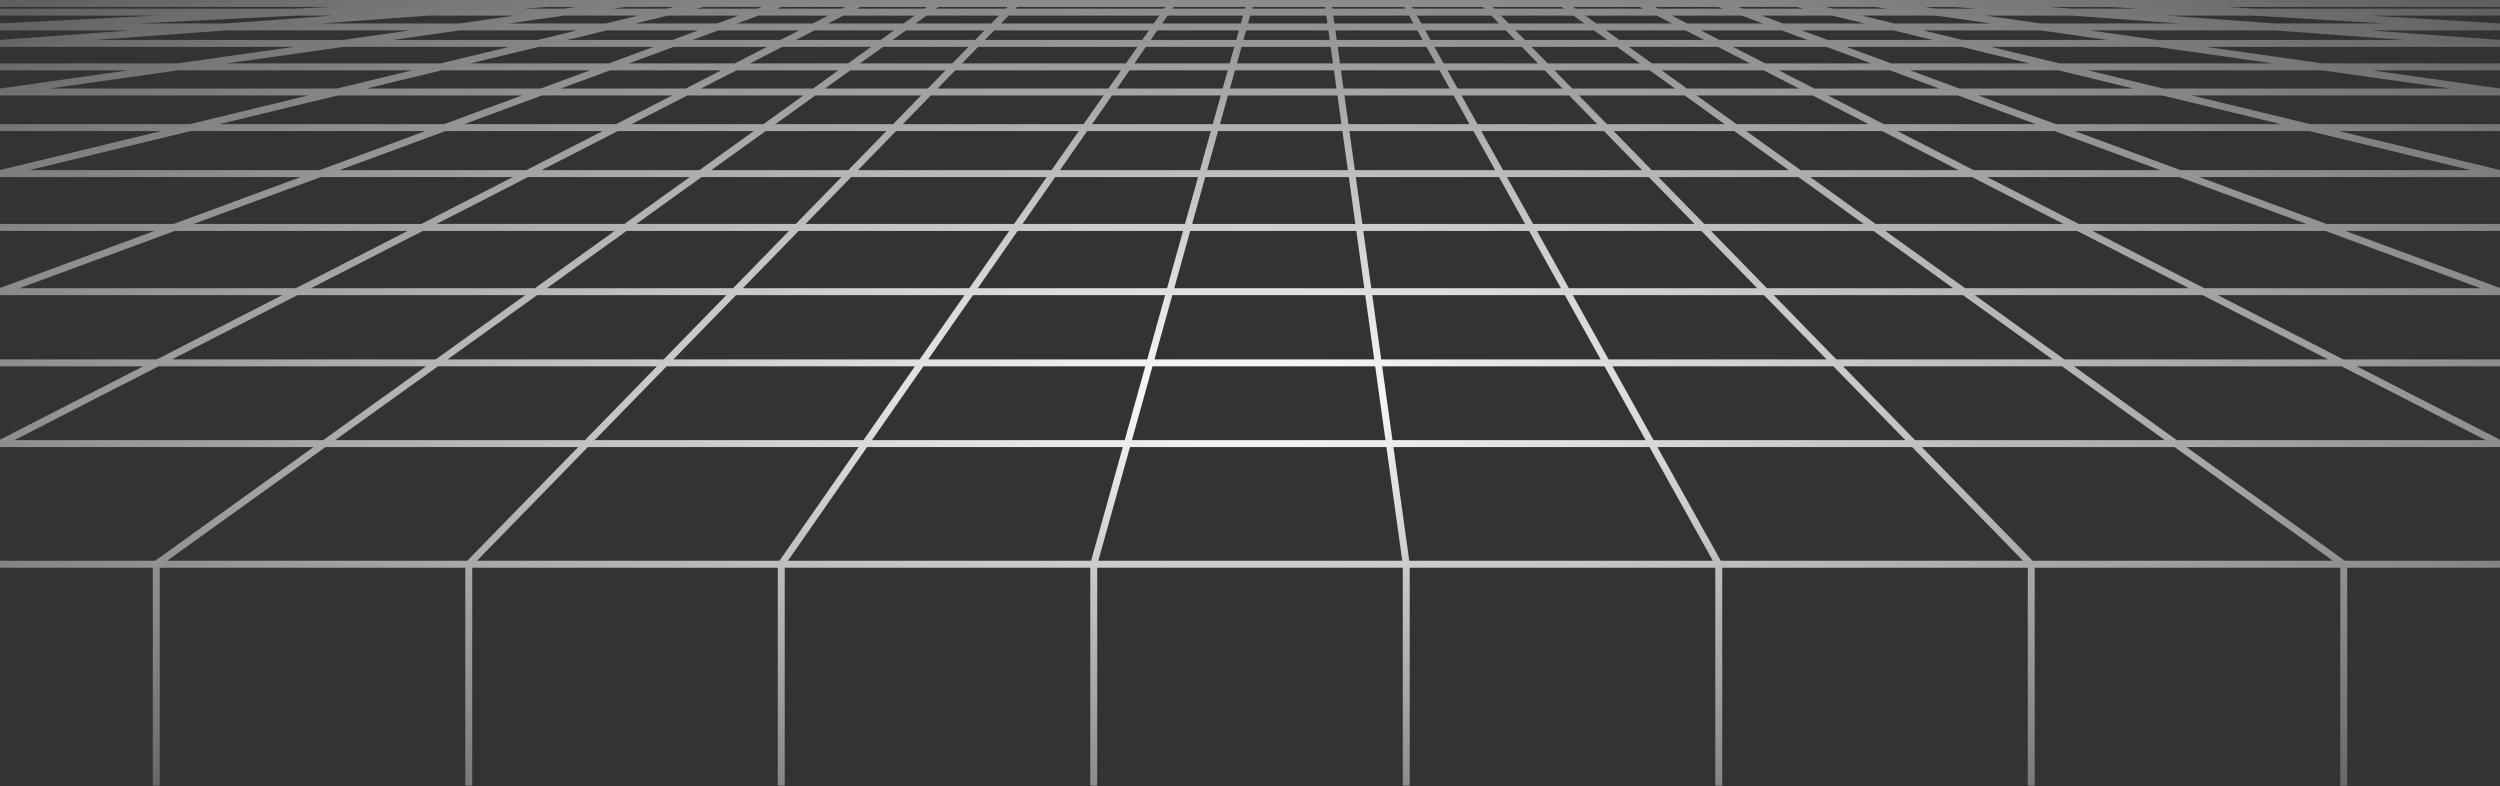 <svg width="1440" height="453" viewBox="0 0 1440 453" fill="none" xmlns="http://www.w3.org/2000/svg">
<rect x="0" y="0" width="1440" height="453" fill="#333333" stroke="none"/>
<path d="M0 2H45M1440 2H1395M0 325H90M1440 325H1350M720 2H765M720 2H675M720 2L630 325M1080 2H1125M1080 2H1035M1080 2L1440 53H0L360 2M360 2H405M360 2H315M900 2H945M900 2H855M900 2L1350 325M540 2H585M540 2H495M540 2L90 325M90 2H225M90 2H135M90 2H45M270 2H405M270 2H315M270 2H225M270 2L0 15.5H1440L1215 2M450 2H585M450 2H495M450 2H405M450 2L0 168H1440L990 2M630 2H765M630 2H675M630 2H585M810 2H945M810 2H855M810 2H765M810 2L990 325M990 2H1035M990 2H945M1395 2H1350H1305M1395 2H1305M1305 2H1260H1215M1305 2H1215M1215 2H1170H1125M1215 2H1125M1125 2L1440 25H0L315 2M1035 2L1440 100H0L405 2M945 2L1440 255.5H0L495 2M855 2L1170 325M765 2L810 325M675 2H585M675 2L450 325M585 2L270 325M225 2H180H135M135 2H45M630 325H540H450M630 325H720H810M630 325H810M630 325H270M630 325V452.5M810 325H900H990M810 325H990M810 325V452.5M990 325H1080H1170M990 325H1170M990 325V452.5M1170 325H1260H1350M1170 325H1350M1170 325V452.5M1350 325V452.5M450 325H360H270M450 325H270M450 325V452.5M270 325H180H90M270 325H90M270 325V452.5M90 325V452.5M1440 7H0M0 38.5H1440M0 73.5H1440M0 131H1440M0 209H1440" stroke="url(#paint0_diamond_34_724)" stroke-width="4"/>
<defs>
<radialGradient id="paint0_diamond_34_724" cx="0" cy="0" r="1" gradientUnits="userSpaceOnUse" gradientTransform="translate(720 227.25) rotate(90) scale(402.25 1285.77)">
<stop stop-color="white"/>
<stop offset="1" stop-color="white" stop-opacity="0"/>
</radialGradient>
</defs>
</svg>
